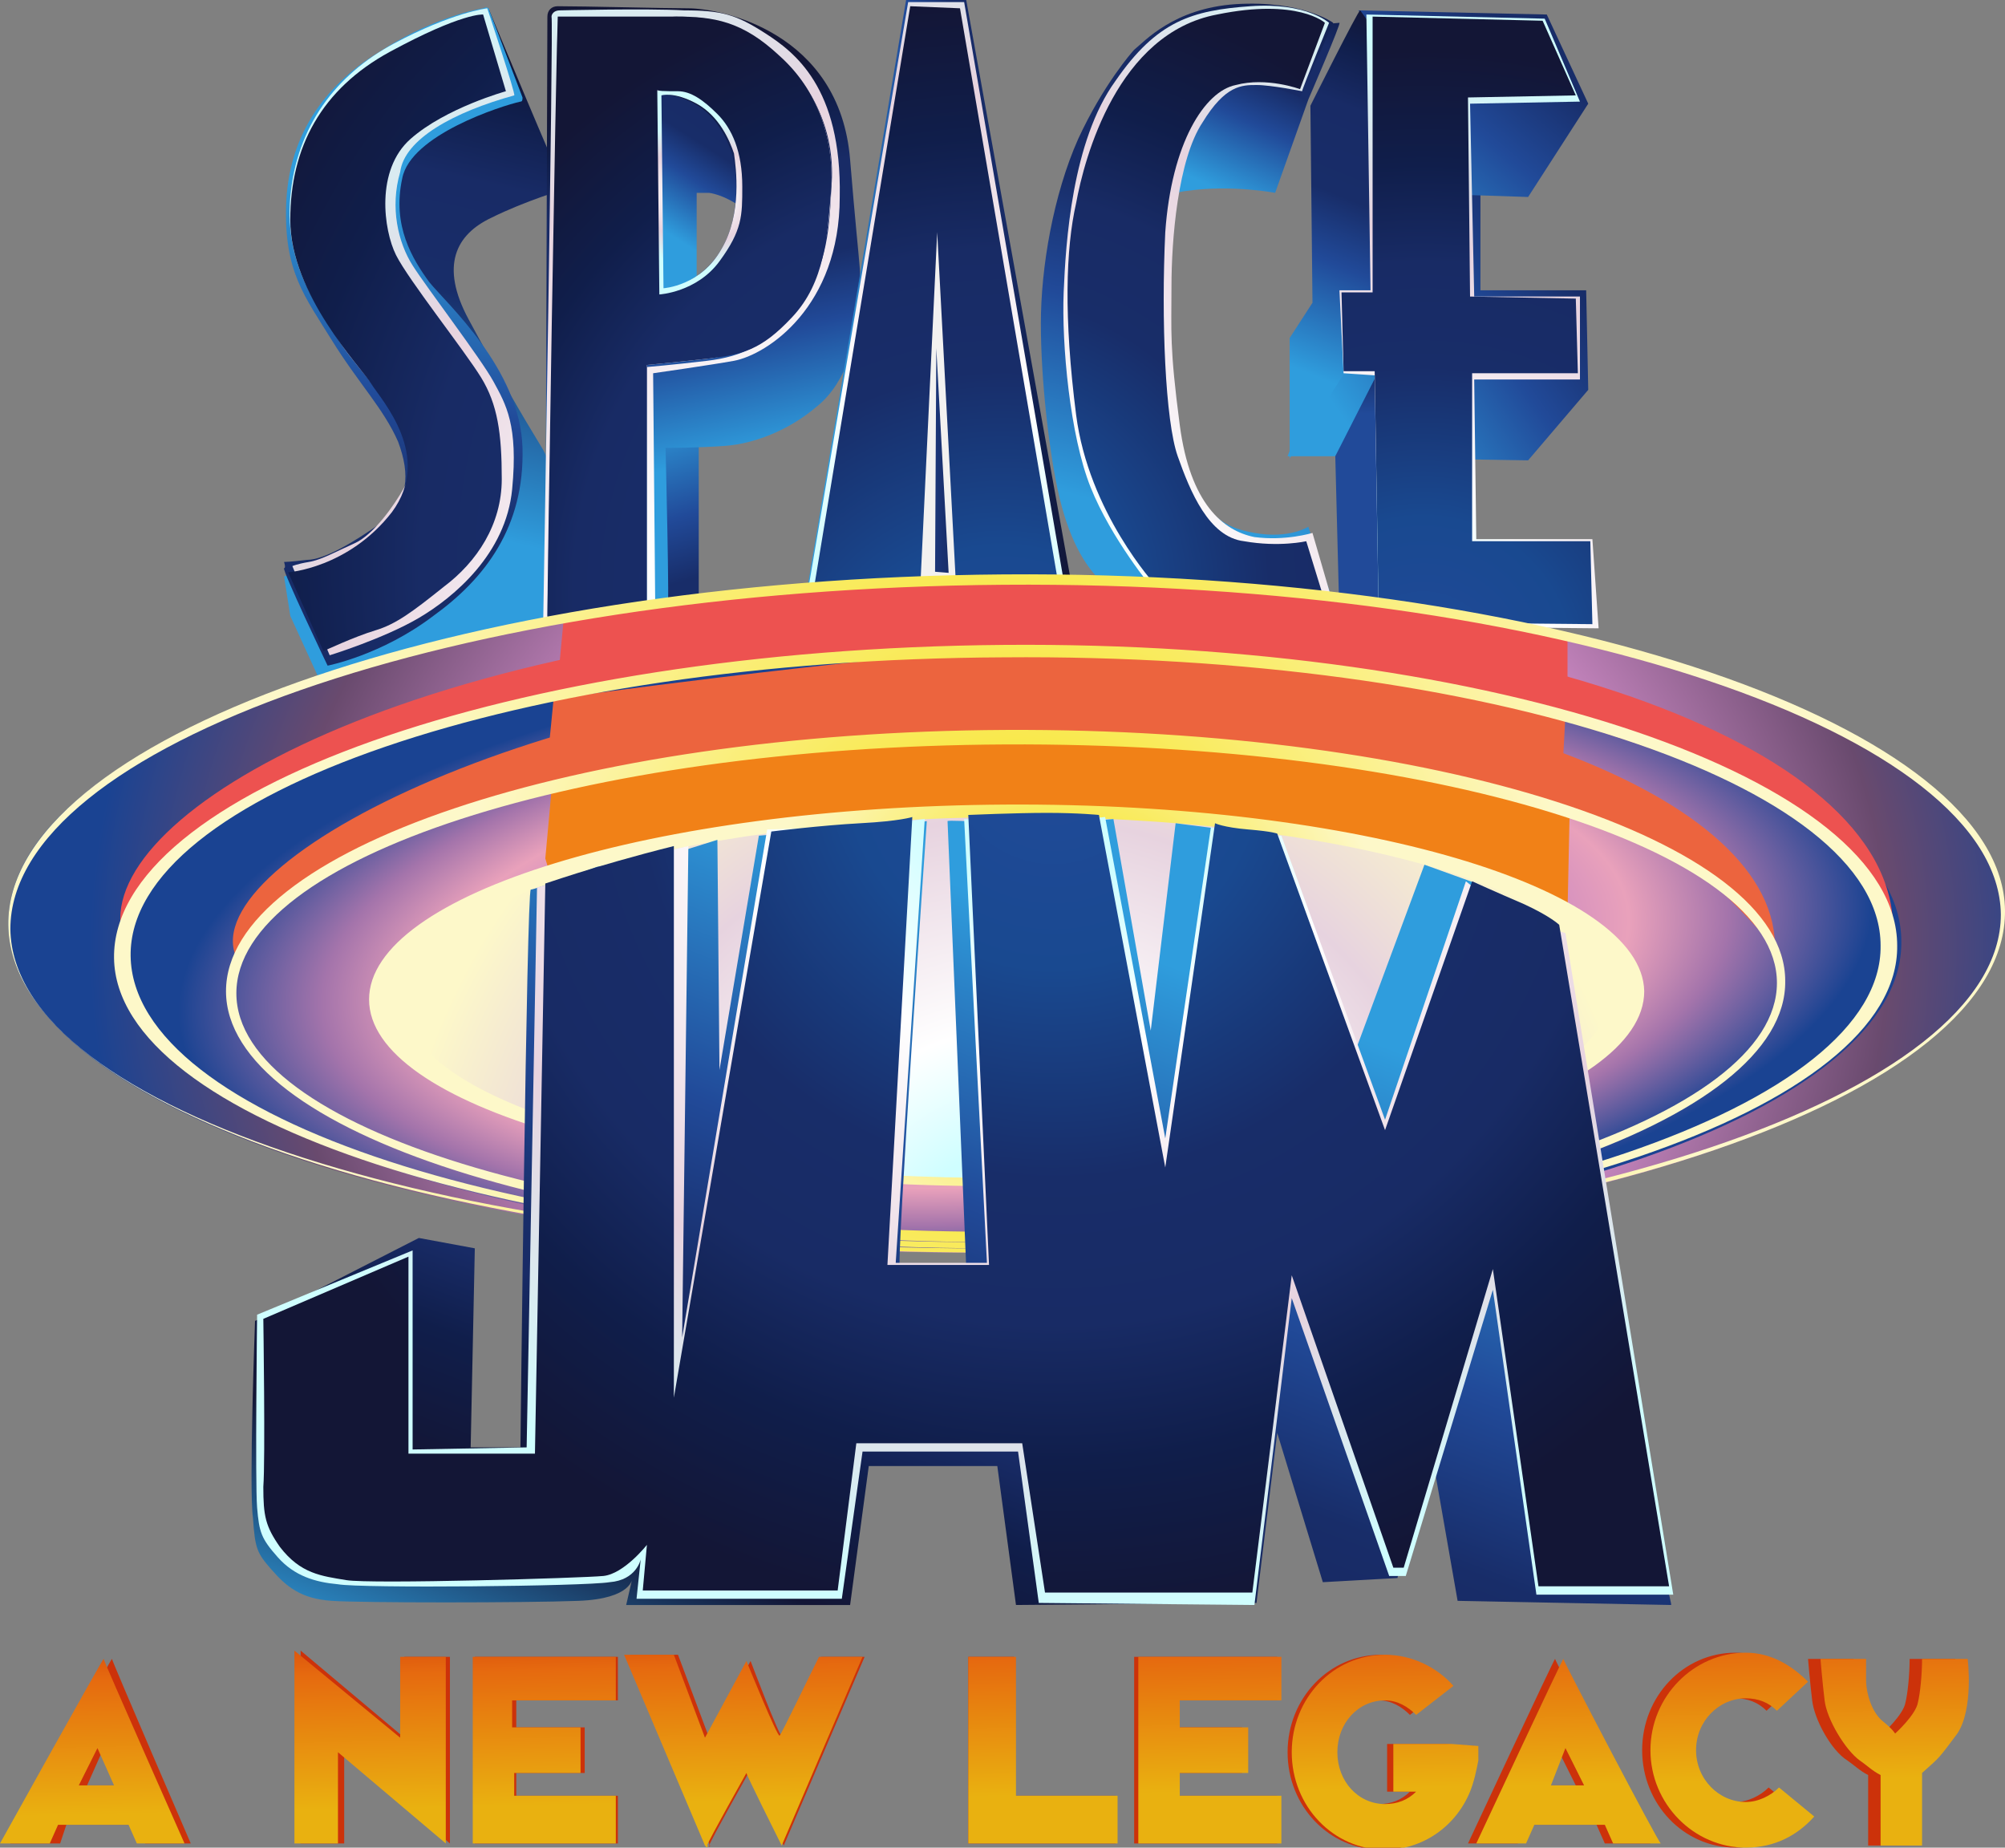 <?xml version="1.0" encoding="utf-8"?>
<!-- Generator: Adobe Illustrator 24.2.3, SVG Export Plug-In . SVG Version: 6.00 Build 0)  -->
<!DOCTYPE svg PUBLIC "-//W3C//DTD SVG 1.1//EN" "http://www.w3.org/Graphics/SVG/1.1/DTD/svg11.dtd">
<svg version="1.1"
	 id="svg8" xmlns:x="http://ns.adobe.com/Extensibility/1.0/" xmlns:i="http://ns.adobe.com/AdobeIllustrator/10.0/" xmlns:graph="http://ns.adobe.com/Graphs/1.0/" xmlns:cc="http://creativecommons.org/ns#" xmlns:dc="http://purl.org/dc/elements/1.1/" xmlns:inkscape="http://www.inkscape.org/namespaces/inkscape" xmlns:rdf="http://www.w3.org/1999/02/22-rdf-syntax-ns#" xmlns:sodipodi="http://sodipodi.sourceforge.net/DTD/sodipodi-0.dtd" xmlns:svg="http://www.w3.org/2000/svg"
	 xmlns="http://www.w3.org/2000/svg" xmlns:xlink="http://www.w3.org/1999/xlink" x="0px" y="0px" width="96.7px" height="89.1px"
	 viewBox="0 0 96.7 89.1" style="enable-background:new 0 0 96.7 89.1;" xml:space="preserve">
<rect x="0" y="0" width="96.7" height="89.1" fill="#808080" stroke="none"/>
<style type="text/css">
	.st0{fill:url(#path390_1_);}
	.st1{fill:url(#path392_1_);}
	.st2{fill:url(#path394_1_);}
	.st3{fill:#101E4B;}
	.st4{fill:url(#path398_1_);}
	.st5{fill:url(#path400_1_);}
	.st6{fill:url(#path402_1_);}
	.st7{fill:url(#path404_1_);}
	.st8{fill:url(#path406_1_);}
	.st9{fill:url(#path408_1_);}
	.st10{fill:url(#path410_1_);}
	.st11{fill:url(#path412_1_);}
	.st12{fill:url(#path414_1_);}
	.st13{fill:url(#path416_1_);}
	.st14{fill:url(#path418_1_);}
	.st15{fill:url(#path420_1_);}
	.st16{fill:url(#path422_1_);}
	.st17{fill:url(#path424_1_);}
	.st18{fill:none;stroke:#F2F1F0;stroke-width:1.786;stroke-miterlimit:43.874;}
	.st19{fill:url(#path428_1_);}
	.st20{fill:url(#path430_1_);}
	.st21{fill:url(#path432_1_);}
	.st22{fill:url(#path434_1_);}
	.st23{fill:url(#path436_1_);}
	.st24{fill:url(#path438_1_);}
	.st25{fill:url(#path440_1_);}
	.st26{fill:url(#path442_1_);}
	.st27{fill:url(#path444_1_);}
	.st28{fill:url(#path446_1_);}
	.st29{fill:url(#path448_1_);}
	.st30{fill:url(#path450_1_);}
	.st31{fill:url(#path452_1_);}
	.st32{fill:url(#path454_1_);}
	.st33{fill:#ED5250;}
	.st34{fill:#EC643E;}
	.st35{fill:#F18117;}
	.st36{fill:url(#path466_1_);}
	.st37{fill:url(#path468_1_);}
	.st38{fill:url(#path470_1_);}
	.st39{fill:url(#path472_1_);}
	.st40{fill:url(#path474_1_);}
	.st41{fill:url(#path476_1_);}
	.st42{fill:url(#path478_1_);}
	.st43{fill:#CC320A;}
	.st44{fill:url(#path504_1_);}
	.st45{fill:url(#path506_1_);}
	.st46{fill:url(#path508_1_);}
	.st47{fill:url(#path510_1_);}
	.st48{fill:url(#path512_1_);}
	.st49{fill:url(#path514_1_);}
	.st50{fill:url(#path516_1_);}
	.st51{fill:url(#path518_1_);}
	.st52{fill:url(#path520_1_);}
	.st53{fill:url(#path522_1_);}
	.st54{fill:url(#path524_1_);}
	.st55{fill:url(#path526_1_);}
</style>
<sodipodi:namedview  bordercolor="#666666" borderopacity="1.0" id="base" inkscape:current-layer="layer1" inkscape:cx="534.09302" inkscape:cy="456.287" inkscape:document-units="mm" inkscape:pageopacity="0.0" inkscape:pageshadow="2" inkscape:window-height="1017" inkscape:window-maximized="1" inkscape:window-width="1920" inkscape:window-x="-8" inkscape:window-y="-8" inkscape:zoom="0.7" pagecolor="#ffffff" showgrid="false" units="px">
	</sodipodi:namedview>
<linearGradient id="path390_1_" gradientUnits="userSpaceOnUse" x1="-321.264" y1="-20.498" x2="-320.652" y2="-19.159" gradientTransform="matrix(8.932 0 0 -8.932 2926.505 -173.128)">
	<stop  offset="0.113" style="stop-color:#2F9DDD"/>
	<stop  offset="0.385" style="stop-color:#214A99"/>
	<stop  offset="0.547" style="stop-color:#182D69"/>
	<stop  offset="0.757" style="stop-color:#182B66"/>
	<stop  offset="0.9" style="stop-color:#101E4B"/>
	<stop  offset="1" style="stop-color:#131636"/>
</linearGradient>
<path id="path390" inkscape:connector-curvature="0" class="st0" d="M55,11.7c0-0.2,0.1-2.3,2.3-2.5c2.1-0.3,4.2,0.1,4.2,0.1
	l1.6-4.5c0,0,1.6-3.7,1.5-3.7c-0.1,0-3.2,0.3-3.2,0.3l-6.1,3.4L55,11.7z"/>
<linearGradient id="path392_1_" gradientUnits="userSpaceOnUse" x1="-325.533" y1="-22.497" x2="-324.884" y2="-19.686" gradientTransform="matrix(8.932 0 0 -8.932 2926.505 -173.128)">
	<stop  offset="0.113" style="stop-color:#2F9DDD"/>
	<stop  offset="0.547" style="stop-color:#182D69"/>
	<stop  offset="0.757" style="stop-color:#182B66"/>
	<stop  offset="0.9" style="stop-color:#101E4B"/>
	<stop  offset="1" style="stop-color:#131636"/>
</linearGradient>
<path id="path392" inkscape:connector-curvature="0" class="st1" d="M27.1,8.7c-0.1,0-3.5-8.2-3.5-8.2s-0.3,0-1.1,0.1
	c-0.8,0.1-7.4,5.8-7.7,8.2c-0.3,2.4,3.4,7.6,3.9,8.4c0.4,0.8,2.6,4.8,1.5,6.8c-1.1,2-6.5,3.8-6.5,3.8l0.3,1.9l1.6,3.5l9.6-1.2l2-2.2
	c0,0,0-6.3-1-8.1c-1.1-1.8-2.2-3.7-3.6-6.3c-1.4-2.6-0.6-4.1,1.1-4.9c1.6-0.8,3.6-1.4,3.6-1.4V8.7z"/>
<linearGradient id="path394_1_" gradientUnits="userSpaceOnUse" x1="-324.254" y1="-21.424" x2="-323.652" y2="-23.416" gradientTransform="matrix(8.932 0 0 -8.932 2926.505 -173.128)">
	<stop  offset="0.113" style="stop-color:#2F9DDD"/>
	<stop  offset="0.385" style="stop-color:#214A99"/>
	<stop  offset="0.547" style="stop-color:#182D69"/>
	<stop  offset="0.757" style="stop-color:#182B66"/>
	<stop  offset="0.9" style="stop-color:#101E4B"/>
	<stop  offset="1" style="stop-color:#131636"/>
</linearGradient>
<path id="path394" inkscape:connector-curvature="0" class="st2" d="M33.7,21h-2.5v8.4h2.5V21z"/>
<path id="path396" inkscape:connector-curvature="0" class="st3" d="M53.9,12.7c1.7,0,1.7-2.6,0-2.6C52.3,10.1,52.3,12.7,53.9,12.7z
	"/>
<linearGradient id="path398_1_" gradientUnits="userSpaceOnUse" x1="-320.709" y1="-21.843" x2="-317.979" y2="-19.961" gradientTransform="matrix(8.932 0 0 -8.932 2926.505 -173.128)">
	<stop  offset="0.113" style="stop-color:#2F9DDD"/>
	<stop  offset="0.385" style="stop-color:#214A99"/>
	<stop  offset="0.547" style="stop-color:#182D69"/>
	<stop  offset="0.757" style="stop-color:#182B66"/>
	<stop  offset="0.9" style="stop-color:#101E4B"/>
	<stop  offset="1" style="stop-color:#131636"/>
</linearGradient>
<path id="path398" inkscape:connector-curvature="0" class="st4" d="M69.7,10.1c0.1,0,1.7-1.1,1.7-1.1l0,5l5.1,0l0.1,4.8l-2.9,3.4
	l-6.2-0.1l-0.4-4.7l-2.7,4.6l-2.3,0l2.3-5.9l1.6-5.2L69.7,10.1z"/>
<linearGradient id="path400_1_" gradientUnits="userSpaceOnUse" x1="-324.206" y1="-20.692" x2="-323.577" y2="-19.707" gradientTransform="matrix(8.932 0 0 -8.932 2926.505 -173.128)">
	<stop  offset="0.113" style="stop-color:#2F9DDD"/>
	<stop  offset="0.385" style="stop-color:#214A99"/>
	<stop  offset="0.547" style="stop-color:#182D69"/>
	<stop  offset="0.757" style="stop-color:#182B66"/>
	<stop  offset="0.9" style="stop-color:#101E4B"/>
	<stop  offset="1" style="stop-color:#131636"/>
</linearGradient>
<path id="path400" inkscape:connector-curvature="0" class="st5" d="M36.5,4.9l-5-2.6l-0.4,7.3c0,0,0,0,0.1,0v5.7h2.4V9.3
	c0.2,0,0.4,0,0.6,0c1.3,0.2,2.5,1.5,2.5,1.5L36.5,4.9z"/>
<linearGradient id="path402_1_" gradientUnits="userSpaceOnUse" x1="-325.263" y1="-20.062" x2="-325.968" y2="-23.889" gradientTransform="matrix(8.932 0 0 -8.932 2926.505 -173.128)">
	<stop  offset="0.113" style="stop-color:#2F9DDD"/>
	<stop  offset="0.385" style="stop-color:#214A99"/>
	<stop  offset="0.547" style="stop-color:#182D69"/>
	<stop  offset="0.757" style="stop-color:#182B66"/>
	<stop  offset="0.9" style="stop-color:#101E4B"/>
	<stop  offset="1" style="stop-color:#131636"/>
</linearGradient>
<path id="path402" inkscape:connector-curvature="0" class="st6" d="M23.6,0.5c0-0.1-0.1-0.2-0.3-0.1c-0.6,0.1-2.7,0.6-5,2.1
	c-2.8,1.7-4.4,4.2-4.5,7.4c-0.1,3.2,0.9,4.4,2.2,6.5c1.3,2.1,2.5,3.3,3.2,4.9c0.6,1.6,0.5,2.9-0.8,3.9C17,26.2,15.6,27,14.8,27
	c-0.8,0.1-1.1,0.1-1.1,0.1s0.1,0.3,0,0.3c-0.1,0.1,2.1,4.7,2.1,4.7s2.6-0.5,5.1-2.4c2.5-1.8,4.4-4.3,4.3-8.1c-0.1-3.8-3.7-7-4.5-8
	c-0.8-1.1-1.8-2.7-1.3-5c0.4-2.1,4.8-3.5,5.7-3.7c0.1,0,0.1-0.1,0.1-0.2L23.6,0.5z"/>
<linearGradient id="path404_1_" gradientUnits="userSpaceOnUse" x1="-323.752" y1="-22.122" x2="-324.216" y2="-19.918" gradientTransform="matrix(8.932 0 0 -8.932 2926.505 -173.128)">
	<stop  offset="0.113" style="stop-color:#2F9DDD"/>
	<stop  offset="0.385" style="stop-color:#214A99"/>
	<stop  offset="0.547" style="stop-color:#182D69"/>
	<stop  offset="0.757" style="stop-color:#182B66"/>
	<stop  offset="0.9" style="stop-color:#101E4B"/>
	<stop  offset="1" style="stop-color:#131636"/>
</linearGradient>
<path id="path404" inkscape:connector-curvature="0" class="st7" d="M41,7.7c-0.5-6.2-6.3-7.3-7.8-7.3c-1.2,0-5-0.1-6.3-0.1
	c-0.3,0-0.5,0.2-0.5,0.5l-0.1,29.5L29,28c0,0,3,1.5,3.2,1.6c0.1,0-0.1-8-0.1-8s1.6,0,2.9-0.1c1.3-0.1,3-0.7,4.4-1.9
	c1.5-1.2,2-3.5,2-4.6C41.6,13,41.5,13.8,41,7.7L41,7.7z M34.8,12c-1,1.8-3.1,2.1-3.1,2.1s0.1-9.4,0.1-9.5c0,0,0.6-0.2,1.7,0.4
	c1.1,0.6,1.6,1.8,1.8,2.4C35.5,8.1,35.8,10.3,34.8,12z"/>
<radialGradient id="path406_1_" cx="-408.458" cy="104.433" r="9.668408e-02" gradientTransform="matrix(43.136 0 0 -43.136 17652.918 4514.111)" gradientUnits="userSpaceOnUse">
	<stop  offset="0.163" style="stop-color:#CFFEFF"/>
	<stop  offset="0.325" style="stop-color:#FFFFFF"/>
	<stop  offset="0.618" style="stop-color:#E7D3DF"/>
	<stop  offset="0.877" style="stop-color:#CFFEFF"/>
</radialGradient>
<path id="path406" inkscape:connector-curvature="0" class="st8" d="M31,4.1v10.4h5.6V4.1H31z M34.8,12c-1,1.8-2.8,1.9-2.8,1.9
	s-0.1-9.2-0.1-9.3c0,0,0.6-0.2,1.7,0.4c1.1,0.6,1.6,1.8,1.8,2.4C35.5,8.1,35.8,10.3,34.8,12L34.8,12z"/>
<linearGradient id="path408_1_" gradientUnits="userSpaceOnUse" x1="-321.44" y1="-22.608" x2="-320.478" y2="-18.91" gradientTransform="matrix(8.932 0 0 -8.932 2926.505 -173.128)">
	<stop  offset="0.113" style="stop-color:#2F9DDD"/>
	<stop  offset="0.385" style="stop-color:#214A99"/>
	<stop  offset="0.547" style="stop-color:#182D69"/>
	<stop  offset="0.757" style="stop-color:#182B66"/>
	<stop  offset="0.9" style="stop-color:#101E4B"/>
	<stop  offset="1" style="stop-color:#131636"/>
</linearGradient>
<path id="path408" inkscape:connector-curvature="0" class="st9" d="M54.7,2.4c-0.1,0.1-1.5,1.7-2.7,4.3c-1.2,2.7-1.8,6.2-1.8,8.9
	c0,2.7,0.4,6.3,0.9,8.4c1.1,4.6,3.4,4.8,3.4,4.8l9,0.8l1.3-1c0,0-0.4,0.3-0.5,0.3s-1.2-3.5-1.2-3.5s-0.9,0.6-2.6,0.3
	c-1.7-0.3-2.7-1-3.6-4.4c-1-3.4-0.9-9.8-0.4-12.1c0.5-2.3,1.5-4.6,3-5c1.5-0.4,3.2,0.5,3.2,0.5l1.6-3.6c0,0-1.5-1.1-4.7-0.9
	C56.6,0.4,55.2,2,54.7,2.4L54.7,2.4z"/>
<linearGradient id="path410_1_" gradientUnits="userSpaceOnUse" x1="-320.636" y1="-20.86" x2="-318.585" y2="-18.45" gradientTransform="matrix(8.932 0 0 -8.932 2926.505 -173.128)">
	<stop  offset="0.113" style="stop-color:#2F9DDD"/>
	<stop  offset="0.385" style="stop-color:#214A99"/>
	<stop  offset="0.547" style="stop-color:#182D69"/>
	<stop  offset="0.757" style="stop-color:#182B66"/>
	<stop  offset="0.9" style="stop-color:#101E4B"/>
	<stop  offset="1" style="stop-color:#131636"/>
</linearGradient>
<path id="path410" inkscape:connector-curvature="0" class="st10" d="M70.4,9.4C70.4,9.4,70.4,9.4,70.4,9.4c0.5,0,3.3,0.1,3.3,0.1
	L76.6,5l-2-4.3c0,0-9.1-0.2-9.1-0.2c0.1,0,3.2,3.7,3.2,3.7L70.4,9.4z"/>
<linearGradient id="path412_1_" gradientUnits="userSpaceOnUse" x1="-320.278" y1="-22.212" x2="-320.198" y2="-20.667" gradientTransform="matrix(8.932 0 0 -8.932 2926.505 -173.128)">
	<stop  offset="0.385" style="stop-color:#214A99"/>
	<stop  offset="0.547" style="stop-color:#182D69"/>
	<stop  offset="0.757" style="stop-color:#182B66"/>
	<stop  offset="0.9" style="stop-color:#101E4B"/>
	<stop  offset="1" style="stop-color:#131636"/>
</linearGradient>
<path id="path412" inkscape:connector-curvature="0" class="st11" d="M67.3,29.8h-2.7L64.4,22l2.8-5.5L67.3,29.8z"/>
<radialGradient id="path414_1_" cx="-410.687" cy="123.167" r="9.668203e-02" gradientTransform="matrix(461.685 0 0 -461.685 189653.016 56897.426)" gradientUnits="userSpaceOnUse">
	<stop  offset="0.163" style="stop-color:#CFFEFF"/>
	<stop  offset="0.325" style="stop-color:#FFFFFF"/>
	<stop  offset="0.618" style="stop-color:#E7D3DF"/>
	<stop  offset="0.877" style="stop-color:#CFFEFF"/>
</radialGradient>
<path id="path414" inkscape:connector-curvature="0" class="st12" d="M24.8,4.6c0.1,0-1.3-4.2-1.3-4.2s-1.7,0.2-4.5,1.7
	c-2.8,1.5-4.7,4-5,7.4c-0.3,3.4,1.5,5.5,2.2,6.7c0.7,1.2,2.3,2.8,2.8,3.8c0.5,1.1,1.2,2.3,0.5,3.5c-0.5,0.9-1.5,2.3-2.4,2.7
	c-0.9,0.4-1.6,0.8-2.2,0.9c-0.6,0.1-0.8,0.2-0.8,0.2l1.8,4.3c0,0,2.6-0.8,4.3-1.8c1.7-1,4.2-3.1,4.5-6.2c0.3-3.1-0.3-4.1-0.9-5.2
	c-0.6-1.1-3.2-4.5-3.9-5.6c-0.7-1.1-1.1-2.8-0.6-4.5C19.5,6.7,21.9,5.4,24.8,4.6L24.8,4.6z"/>
<linearGradient id="path416_1_" gradientUnits="userSpaceOnUse" x1="-323.309" y1="-21.033" x2="-321.866" y2="-21.033" gradientTransform="matrix(8.932 0 0 -8.932 2926.505 -173.128)">
	<stop  offset="0.113" style="stop-color:#2F9DDD"/>
	<stop  offset="0.385" style="stop-color:#214A99"/>
	<stop  offset="0.547" style="stop-color:#182D69"/>
	<stop  offset="0.757" style="stop-color:#182B66"/>
	<stop  offset="0.9" style="stop-color:#101E4B"/>
	<stop  offset="1" style="stop-color:#131636"/>
</linearGradient>
<path id="path416" inkscape:connector-curvature="0" class="st13" d="M50.2,28.5c0.1,0,1.5-0.2,1.5-0.2L46.6,0h-2.9l-4.8,28.6
	l2.3,0.9L50.2,28.5z"/>
<radialGradient id="path418_1_" cx="-410.686" cy="123.166" r="9.668192e-02" gradientTransform="matrix(461.241 0 0 -461.241 189470.359 56842.152)" gradientUnits="userSpaceOnUse">
	<stop  offset="0.163" style="stop-color:#CFFEFF"/>
	<stop  offset="0.325" style="stop-color:#FFFFFF"/>
	<stop  offset="0.618" style="stop-color:#E7D3DF"/>
	<stop  offset="0.877" style="stop-color:#CFFEFF"/>
</radialGradient>
<path id="path418" inkscape:connector-curvature="0" class="st14" d="M43.8,0.1c0.1,0,2.7,0,2.7,0L51.3,28c0,0-2.8-0.2-2.9-0.1
	c-0.1,0-2.5,0.2-2.5,0.2L45.1,15l-0.5,13.2c0,0-2.7-0.6-2.7-0.6c-0.1,0-2.9,0.7-2.9,0.7L43.8,0.1z"/>
<radialGradient id="path420_1_" cx="-410.686" cy="123.166" r="9.668204e-02" gradientTransform="matrix(461.241 0 0 -461.241 189470.359 56842.152)" gradientUnits="userSpaceOnUse">
	<stop  offset="0.163" style="stop-color:#CFFEFF"/>
	<stop  offset="0.325" style="stop-color:#FFFFFF"/>
	<stop  offset="0.618" style="stop-color:#E7D3DF"/>
	<stop  offset="0.877" style="stop-color:#CFFEFF"/>
</radialGradient>
<path id="path420" inkscape:connector-curvature="0" class="st15" d="M62.8,4.4c0-0.1,1.3-3.3,1.3-3.3s-1.1-1-3.8-0.8
	c-2.8,0.2-4.5,0.7-6.5,3.6c-2.1,2.9-2.4,7.8-2.5,10.2c-0.1,2.5,0.3,6.9,1.3,9.4c1,2.5,3,4.9,3,4.9l4.2-0.6l4.4,1l-0.9-3.1
	c0,0-1.3,0.4-2.8,0.2c-1.5-0.3-3.1-1.6-3.6-5.4s-0.4-4.5-0.4-6.7c0-2.2,0.3-6.1,1.5-7.9c1.1-1.8,1.9-1.8,2.6-1.8
	C61.3,4.1,62.8,4.4,62.8,4.4L62.8,4.4z"/>
<linearGradient id="path422_1_" gradientUnits="userSpaceOnUse" x1="-320.784" y1="-21.585" x2="-319.961" y2="-19.544" gradientTransform="matrix(8.932 0 0 -8.932 2926.505 -173.128)">
	<stop  offset="0.113" style="stop-color:#2F9DDD"/>
	<stop  offset="0.385" style="stop-color:#214A99"/>
	<stop  offset="0.547" style="stop-color:#182D69"/>
	<stop  offset="0.757" style="stop-color:#182B66"/>
	<stop  offset="0.9" style="stop-color:#101E4B"/>
	<stop  offset="1" style="stop-color:#131636"/>
</linearGradient>
<path id="path422" inkscape:connector-curvature="0" class="st16" d="M65.6,0.5c-0.1,0-2.4,4.6-2.4,4.6l0.1,9.5l-1.1,1.7l0,5.8
	l2.7-4.2l3.5-5.5l0.1-7.9L65.6,0.5z"/>
<radialGradient id="path424_1_" cx="-411.106" cy="122.867" r="9.668226e-02" gradientTransform="matrix(378.555 0 0 -378.555 155688.516 46545.207)" gradientUnits="userSpaceOnUse">
	<stop  offset="0.163" style="stop-color:#CFFEFF"/>
	<stop  offset="0.325" style="stop-color:#FFFFFF"/>
	<stop  offset="0.618" style="stop-color:#E7D3DF"/>
	<stop  offset="0.877" style="stop-color:#CFFEFF"/>
</radialGradient>
<path id="path424" inkscape:connector-curvature="0" class="st17" d="M65.9,0.7L66.1,14l-1.5,0l0.2,4l1.5,0.1l0.2,12.1l10.6,0.1
	L76.8,26l-5.6,0l-0.1-7.7l5.1,0l0-4l-5.1,0c0,0-0.2-9.3-0.2-9.3c0.1,0,5.3-0.1,5.3-0.1l-1.7-4L65.9,0.7z"/>
<path id="path426" inkscape:connector-curvature="0" class="st18" d="M44.2,28.4c0.1,0,2.5,0.2,2.5,0.2l-1-18.2l-1.4-0.2L44.2,28.4z
	"/>
<radialGradient id="path428_1_" cx="-410.737" cy="123.316" r="9.668219e-02" gradientTransform="matrix(552.052 0 0 -552.052 226796.828 68104.672)" gradientUnits="userSpaceOnUse">
	<stop  offset="0" style="stop-color:#214A99"/>
	<stop  offset="0.205" style="stop-color:#194990"/>
	<stop  offset="0.412" style="stop-color:#182D69"/>
	<stop  offset="0.556" style="stop-color:#182B65"/>
	<stop  offset="0.69" style="stop-color:#101E4B"/>
	<stop  offset="0.848" style="stop-color:#131636"/>
</radialGradient>
<path id="path428" inkscape:connector-curvature="0" class="st19" d="M23.3,0.7l1.1,3.7c0,0-2.9,0.8-4.6,2.3
	c-1.7,1.5-1.3,4.4-0.7,5.6c0.6,1.2,3.3,4.6,4.1,5.9c0.8,1.3,1,2.7,1,4.9c0,2.2-1.2,4-2.8,5.2c-1.5,1.2-2.3,1.8-3.3,2.1
	c-1,0.3-2.5,1-2.5,1l-1.7-3.8c0,0,2.9-0.2,5-2.9c2-2.7-0.5-5.4-1-6.2c-0.5-0.8-3.9-4.3-3.9-7.9c0-3.5,1.5-6.3,4.8-8.1
	C22.3,0.6,23.3,0.7,23.3,0.7z"/>
<radialGradient id="path430_1_" cx="-410.785" cy="122.932" r="9.668229e-02" gradientTransform="matrix(395.214 0 0 -395.214 162397.141 48617.531)" gradientUnits="userSpaceOnUse">
	<stop  offset="0" style="stop-color:#214A99"/>
	<stop  offset="0.205" style="stop-color:#194990"/>
	<stop  offset="0.412" style="stop-color:#182D69"/>
	<stop  offset="0.556" style="stop-color:#182B65"/>
	<stop  offset="0.69" style="stop-color:#101E4B"/>
	<stop  offset="0.848" style="stop-color:#131636"/>
</radialGradient>
<path id="path430" inkscape:connector-curvature="0" class="st20" d="M43.9,0.3l-4.6,27.8c0,0,1.6-0.1,2.8-0.1c1.2,0,2.3,0,2.3,0
	l0.8-16.8l0.9,16.9c0,0,1.3-0.1,2.8-0.2c1.2,0,2.1,0,2.1,0L46.3,0.4L43.9,0.3z"/>
<radialGradient id="path432_1_" cx="-410.741" cy="122.639" r="9.668199e-02" gradientTransform="matrix(357.662 0 0 -357.662 146953.609 43891.742)" gradientUnits="userSpaceOnUse">
	<stop  offset="0" style="stop-color:#214A99"/>
	<stop  offset="0.205" style="stop-color:#194990"/>
	<stop  offset="0.412" style="stop-color:#182D69"/>
	<stop  offset="0.556" style="stop-color:#182B65"/>
	<stop  offset="0.69" style="stop-color:#101E4B"/>
	<stop  offset="0.848" style="stop-color:#131636"/>
</radialGradient>
<path id="path432" inkscape:connector-curvature="0" class="st21" d="M63.9,1.1l-1.2,3.2c0,0-1.6-0.6-3.1-0.2
	c-1.5,0.3-3.1,2.8-3.4,7.1c-0.2,4.2,0,9.1,0.6,10.8c0.6,1.7,1.5,3.9,3.2,4.1c1.7,0.3,3,0,3,0l0.8,2.6c0,0-4.1-0.2-5.5-0.3
	c-1.4-0.1-2.5,0-2.5-0.1c-0.1-0.1-3.3-3.6-3.9-8.3s-0.5-8,0-10.2c0.4-2.2,2-8.2,6.8-9.1C62.6-0.1,63.9,1.1,63.9,1.1L63.9,1.1z"/>
<radialGradient id="path434_1_" cx="-411.223" cy="122.911" r="9.668236e-02" gradientTransform="matrix(387.152 0 0 -387.152 159273.219 47618.82)" gradientUnits="userSpaceOnUse">
	<stop  offset="0" style="stop-color:#214A99"/>
	<stop  offset="0.205" style="stop-color:#194990"/>
	<stop  offset="0.412" style="stop-color:#182D69"/>
	<stop  offset="0.556" style="stop-color:#182B65"/>
	<stop  offset="0.69" style="stop-color:#101E4B"/>
	<stop  offset="0.848" style="stop-color:#131636"/>
</radialGradient>
<path id="path434" inkscape:connector-curvature="0" class="st22" d="M66.2,0.8L74.4,1L76,4.6l-5.2,0.1l0.1,9.6l5.1,0.1l0.1,3.6H71
	v8.1l5.7,0l0.1,4L66.5,30l-0.2-12.1l-1.5,0l-0.1-3.8h1.5L66.2,0.8z"/>
<radialGradient id="path436_1_" cx="-410.686" cy="123.168" r="9.668165e-02" gradientTransform="matrix(461.239 0 0 -461.251 189469.672 56844.156)" gradientUnits="userSpaceOnUse">
	<stop  offset="0.163" style="stop-color:#CFFEFF"/>
	<stop  offset="0.325" style="stop-color:#FFFFFF"/>
	<stop  offset="0.618" style="stop-color:#E7D3DF"/>
	<stop  offset="0.877" style="stop-color:#CFFEFF"/>
</radialGradient>
<path id="path436" inkscape:connector-curvature="0" class="st23" d="M26.5,29.9c0.1,0,1-0.3,1.8-0.5c-1,0.1-1.6,0.3-1.8,0.3
	C26.5,29.9,26.5,29.9,26.5,29.9z"/>
<radialGradient id="path438_1_" cx="-410.688" cy="123.25" r="9.668216e-02" gradientTransform="matrix(482.133 0 0 -482.133 198051.891 59456.77)" gradientUnits="userSpaceOnUse">
	<stop  offset="0.163" style="stop-color:#CFFEFF"/>
	<stop  offset="0.325" style="stop-color:#FFFFFF"/>
	<stop  offset="0.618" style="stop-color:#E7D3DF"/>
	<stop  offset="0.877" style="stop-color:#CFFEFF"/>
</radialGradient>
<path id="path438" inkscape:connector-curvature="0" class="st24" d="M36.9,1.6c-1.4-0.9-2.1-1.1-3.9-1.1c-1.8-0.1-6,0-6,0
	c-0.3,0-0.4,0.2-0.4,0.3c0.1,0.2-0.4,28.9-0.4,29.1c0.2,0.4,1-0.4,1.2-0.2c0.2,0.2,0.4-27.1,0.7-27c1.4,0.1,3.4-1.9,4.5-1.9
	c1.8,0,3.2,0.3,5,1.9c1.8,1.7,2.7,3.9,2.5,6.3c-0.1,2.4-0.3,4.1-1.7,5.9c-1.3,1.7-2.6,2.3-4.3,2.5c-1.7,0.2-2.9,0.3-2.9,0.3v11.4
	c0,0-0.1,0-0.2,0l0.6,0L31.5,18c0,0,2.8-0.4,3.9-0.6c1.6-0.3,5.1-2.6,5.1-7.9C40.6,4.2,38.3,2.5,36.9,1.6L36.9,1.6z"/>
<radialGradient id="path440_1_" cx="-410.741" cy="122.638" r="9.668188e-02" gradientTransform="matrix(357.663 0 0 -357.653 146953.875 43890.309)" gradientUnits="userSpaceOnUse">
	<stop  offset="0" style="stop-color:#214A99"/>
	<stop  offset="0.205" style="stop-color:#194990"/>
	<stop  offset="0.412" style="stop-color:#182D69"/>
	<stop  offset="0.556" style="stop-color:#182B65"/>
	<stop  offset="0.69" style="stop-color:#101E4B"/>
	<stop  offset="0.848" style="stop-color:#131636"/>
</radialGradient>
<path id="path440" inkscape:connector-curvature="0" class="st25" d="M28.2,29.5c0.1,0,0.1,0,0.2,0c1.1-0.1,2.2-0.3,2.6-0.4l-2,0.2
	C29,29.2,28.7,29.3,28.2,29.5L28.2,29.5z"/>
<radialGradient id="path442_1_" cx="-410.741" cy="122.639" r="9.668246e-02" gradientTransform="matrix(357.663 0 0 -357.662 146953.875 43891.742)" gradientUnits="userSpaceOnUse">
	<stop  offset="0" style="stop-color:#214A99"/>
	<stop  offset="0.205" style="stop-color:#194990"/>
	<stop  offset="0.412" style="stop-color:#182D69"/>
	<stop  offset="0.556" style="stop-color:#182B65"/>
	<stop  offset="0.69" style="stop-color:#101E4B"/>
	<stop  offset="0.848" style="stop-color:#131636"/>
</radialGradient>
<path id="path442" inkscape:connector-curvature="0" class="st26" d="M26.9,0.7C26.9,0.7,26.9,0.7,26.9,0.7l0,0.1l-0.5,28.9
	c0,0,0,0,0.1,0C26.4,27.6,26.9,3.6,26.9,0.7L26.9,0.7z"/>
<radialGradient id="path444_1_" cx="-410.686" cy="123.166" r="9.668241e-02" gradientTransform="matrix(461.241 0 0 -461.241 189470.359 56842.152)" gradientUnits="userSpaceOnUse">
	<stop  offset="0.163" style="stop-color:#CFFEFF"/>
	<stop  offset="0.325" style="stop-color:#FFFFFF"/>
	<stop  offset="0.618" style="stop-color:#E7D3DF"/>
	<stop  offset="0.877" style="stop-color:#CFFEFF"/>
</radialGradient>
<path id="path444" inkscape:connector-curvature="0" class="st27" d="M31.2,17.6c0,0,1.1-0.1,2.9-0.3c1.7-0.2,2.3-0.9,3.9-2.3
	c1.6-1.5,2-3.6,2.1-6c0.1-2.4-0.7-4.7-2.5-6.3c-1.8-1.7-3.2-1.9-5-1.9c-1.7,0-5.3,0-5.7,0c-0.1,2.8-0.5,26.9-0.5,29
	c0.2,0,0.7-0.2,1.8-0.3c0.5-0.1,0.8-0.2,0.8-0.2l2-0.2c0.1,0,0.2,0,0.2,0L31.2,17.6L31.2,17.6z M32.6,4.3c0.6,0,1.1,0.2,1.8,1
	C35.2,6,35.8,7,35.7,8.4s0.3,2.7-0.8,4.2c-1.1,1.5-3.2,1.7-3.2,1.7l-0.1-9.9C31.6,4.4,32.1,4.3,32.6,4.3z"/>
<radialGradient id="path446_1_" cx="-410.741" cy="122.639" r="9.668233e-02" gradientTransform="matrix(357.662 0 0 -357.662 146953.609 43891.746)" gradientUnits="userSpaceOnUse">
	<stop  offset="0" style="stop-color:#214A99"/>
	<stop  offset="0.205" style="stop-color:#194990"/>
	<stop  offset="0.412" style="stop-color:#182D69"/>
	<stop  offset="0.556" style="stop-color:#182B65"/>
	<stop  offset="0.69" style="stop-color:#101E4B"/>
	<stop  offset="0.848" style="stop-color:#131636"/>
</radialGradient>
<path id="path446" inkscape:connector-curvature="0" class="st28" d="M31.2,17.6c0,0,1.1-0.1,2.9-0.3c1.7-0.2,2.6-0.4,4.1-2
	c1.6-1.7,1.7-3.9,1.9-6.3c0.1-2.4-0.7-4.7-2.5-6.3c-1.8-1.7-3.2-1.9-5-1.9c-1.7,0-5.3,0-5.7,0c-0.1,2.8-0.5,26.9-0.5,29
	c0.2,0,0.7-0.2,1.8-0.3c0.5-0.1,0.8-0.2,0.8-0.2l2-0.2c0.1,0,0.2,0,0.2,0L31.2,17.6L31.2,17.6z M32.7,4.4c0.6,0,1.2,0.4,1.9,1.1
	c0.7,0.7,1.2,1.8,1.2,3.5c0,1.4,0,2.1-1.1,3.6c-1.1,1.5-2.9,1.6-2.9,1.6l-0.1-9.9C31.6,4.4,32.1,4.4,32.7,4.4L32.7,4.4z"/>
<radialGradient id="path448_1_" cx="-410.85" cy="123.303" r="9.668181e-02" gradientTransform="matrix(476.129 -6.381 -5.58 -416.37 196358.719 48763.891)" gradientUnits="userSpaceOnUse">
	<stop  offset="0" style="stop-color:#A474AB"/>
	<stop  offset="0.152" style="stop-color:#E9A1BB"/>
	<stop  offset="0.253" style="stop-color:#C785C1"/>
	<stop  offset="0.557" style="stop-color:#C987C1"/>
	<stop  offset="0.792" style="stop-color:#694A6E"/>
	<stop  offset="0.978" style="stop-color:#1A4392"/>
</radialGradient>
<path id="path448" inkscape:connector-curvature="0" class="st29" d="M96.6,43.9c0.1,9-21.4,16.4-48,16.5
	C22.1,60.7,0.5,53.5,0.4,44.6c-0.1-9,21.4-16.4,48-16.5C75,27.9,96.6,35,96.6,43.9z"/>
<radialGradient id="path450_1_" cx="-414.116" cy="124.736" r="9.668206e-02" gradientTransform="matrix(-4.056 -144.782 -477.29 13.369 57906.84 -61575.688)" gradientUnits="userSpaceOnUse">
	<stop  offset="0.253" style="stop-color:#C785C1"/>
	<stop  offset="0.693" style="stop-color:#C987C1"/>
	<stop  offset="0.848" style="stop-color:#E9A1BB"/>
	<stop  offset="1" style="stop-color:#A474AB"/>
</radialGradient>
<path id="path450" inkscape:connector-curvature="0" class="st30" d="M87.2,47.9c0,6.3-17.1,11.5-38.3,11.6
	c-21.2,0.1-38.4-4.8-38.5-11.1c0-6.3,17.1-11.5,38.3-11.6C70,36.7,87.2,41.6,87.2,47.9z"/>
<radialGradient id="path452_1_" cx="-410.8" cy="121.357" r="9.667296e-02" gradientTransform="matrix(448.694 -14.769 -5.358 -162.777 185022.375 13732.956)" gradientUnits="userSpaceOnUse">
	<stop  offset="0.253" style="stop-color:#C785C1"/>
	<stop  offset="0.372" style="stop-color:#694A6E"/>
	<stop  offset="0.583" style="stop-color:#C987C1"/>
	<stop  offset="0.713" style="stop-color:#E9A1BB"/>
	<stop  offset="0.83" style="stop-color:#A474AB"/>
	<stop  offset="1" style="stop-color:#1A4392"/>
</radialGradient>
<path id="path452" inkscape:connector-curvature="0" class="st31" d="M91.7,45.4c0.1,8.1-19.1,14.8-42.8,14.9
	C25.2,60.5,6,54.1,5.9,46C5.9,37.9,25,31.2,48.7,31C72.4,30.8,91.7,37.3,91.7,45.4z"/>
<radialGradient id="path454_1_" cx="-410.815" cy="123.464" r="9.668230e-02" gradientTransform="matrix(349.641 -2.353 -2.353 -349.641 143978.109 42261.945)" gradientUnits="userSpaceOnUse">
	<stop  offset="0.163" style="stop-color:#CFFEFF"/>
	<stop  offset="0.325" style="stop-color:#FFFFFF"/>
	<stop  offset="0.618" style="stop-color:#E7D3DF"/>
	<stop  offset="0.866" style="stop-color:#FDF8C9"/>
</radialGradient>
<path id="path454" inkscape:connector-curvature="0" class="st32" d="M78.4,48c0,4.8-13.2,8.9-29.5,9c-16.3,0.1-29.6-3.7-29.6-8.6
	c0-4.8,13.2-9.1,29.5-9.2C65.1,39,78.4,43.2,78.4,48L78.4,48z"/>
<path id="path456" inkscape:connector-curvature="0" class="st33" d="M48.3,31.3c-8.1,0.1-16.1,0.9-22.8,2.5
	C16.8,36,10.1,39.3,7.7,42c-1,1.1-1.9,3.5-1.9,2.3c0-5.9,16-14.5,42.7-14.8c23.6-0.3,42.7,6.2,42.8,15.2c0,1-1.5-3.9-4.4-5.5
	C80.9,36.1,68.1,31.2,48.3,31.3z"/>
<path id="path458" inkscape:connector-curvature="0" class="st34" d="M48.1,35.6c-11.4,0.1-23.2,1.8-30.1,5
	c-5.7,2.7-6.3,6.6-6.7,5.3c-1.3-4.8,16.2-13.5,37.1-13.6c20.9-0.1,37,5.8,37.2,13.2c0,0.6-3.3-4.4-7.2-5.3
	C74.9,39.2,66.8,35.5,48.1,35.6L48.1,35.6z"/>
<path id="path460" inkscape:connector-curvature="0" class="st35" d="M26.3,41.4l0.3-3.3c0,0,10.2-1.8,12.2-2.2
	c2-0.3,15.1-0.2,19.4,0.1c4.3,0.2,11.3,1.2,13.2,1.8c1.9,0.6,4.3,1.5,4.3,1.5l-0.1,4.7c0,0-6-3.2-14.6-4.1
	c-8.6-0.9-13.5-1.4-21.6-0.2c-8.1,1.1-12.8,2.7-12.8,2.7L26.3,41.4z"/>
<path id="path462" inkscape:connector-curvature="0" class="st34" d="M26.7,33.7l-0.4,4.1c0,0,16.7-4.1,20-3.8
	c3.3,0.4,14.2,0.9,16,1.3c1.8,0.4,13,2.9,13,2.9l0.2-3.7c0,0-14.9-4.1-25.1-3.4C40.3,31.8,26.7,33.7,26.7,33.7L26.7,33.7z"/>
<path id="path464" inkscape:connector-curvature="0" class="st33" d="M26.9,32.9l0.3-3.2c0,0,15.8-1.8,22.4-1.8
	c6.7,0.1,21,1.5,22.8,2.2s3.2,0.5,3.2,0.5l0,3c0,0-20.7-2.5-26.5-2.4C43.4,31.3,27.4,32.7,26.9,32.9L26.9,32.9z"/>
<radialGradient id="path466_1_" cx="-411.183" cy="121.214" r="9.668212e-02" gradientTransform="matrix(154.665 -1.041 -1.041 -154.665 63773.781 18366.113)" gradientUnits="userSpaceOnUse">
	<stop  offset="0" style="stop-color:#FFFFFF"/>
	<stop  offset="0.362" style="stop-color:#F8E740"/>
	<stop  offset="1" style="stop-color:#FDF8C9"/>
</radialGradient>
<path id="path466" inkscape:connector-curvature="0" class="st36" d="M48.5,38.8c-17,0.1-30.7,4.3-30.7,9.4s13.8,9.1,30.8,9
	c17-0.1,30.7-4.3,30.7-9.4C79.2,42.8,65.5,38.7,48.5,38.8L48.5,38.8z M48.6,56.8c-16.1,0.1-29.1-3.7-29.1-8.5c0-4.8,13-8.8,29-8.9
	c16.1-0.1,29.1,3.7,29.1,8.5C77.7,52.7,64.7,56.7,48.6,56.8z"/>
<radialGradient id="path468_1_" cx="-410.798" cy="122.98" r="9.668023e-02" gradientTransform="matrix(332.285 -2.237 -2.237 -332.285 136825.453 39991.172)" gradientUnits="userSpaceOnUse">
	<stop  offset="0" style="stop-color:#FFFFFF"/>
	<stop  offset="0.362" style="stop-color:#F8E740"/>
	<stop  offset="1" style="stop-color:#FDF8C9"/>
</radialGradient>
<path id="path468" inkscape:connector-curvature="0" class="st37" d="M48.4,31.1c-23.8,0.2-43,7.1-42.9,15.1
	C5.6,54,24.9,60.3,48.6,60.2c23.8-0.2,43-6.7,42.9-14.6C91.5,37.6,72.2,30.9,48.4,31.1z M48.6,59.9C25.3,60.1,6.4,53.9,6.3,46.1
	c-0.1-7.8,18.8-14.3,42.1-14.4c23.3-0.2,42.3,6.1,42.3,13.9C90.8,53.3,71.9,59.8,48.6,59.9z"/>
<radialGradient id="path470_1_" cx="-410.783" cy="123.109" r="9.667676e-02" gradientTransform="matrix(372.006 -2.504 -2.504 -372.006 153170.578 44812.75)" gradientUnits="userSpaceOnUse">
	<stop  offset="0" style="stop-color:#FFFFFF"/>
	<stop  offset="0.362" style="stop-color:#F8E740"/>
	<stop  offset="1" style="stop-color:#FDF8C9"/>
</radialGradient>
<path id="path470" inkscape:connector-curvature="0" class="st38" d="M48.4,27.7c-26.6,0.2-48.1,8-48,16.9
	c0.1,8.9,21.7,16,48.3,15.8c26.6-0.2,48.1-7.5,48-16.5C96.6,35.1,75,27.5,48.4,27.7z M48.6,60.2c-26.5,0.2-48-6.7-48.1-15.4
	C0.5,36,21.9,28.4,48.4,28.2c26.5-0.2,48,7.2,48.1,15.9C96.5,52.8,75.1,60,48.6,60.2z"/>
<radialGradient id="path472_1_" cx="-410.821" cy="122.805" r="9.667615e-02" gradientTransform="matrix(289.456 -1.948 -1.948 -289.456 119202.461 34793.82)" gradientUnits="userSpaceOnUse">
	<stop  offset="0" style="stop-color:#FFFFFF"/>
	<stop  offset="0.362" style="stop-color:#F8E740"/>
	<stop  offset="1" style="stop-color:#FDF8C9"/>
</radialGradient>
<path id="path472" inkscape:connector-curvature="0" class="st39" d="M48.5,35.2C27.7,35.3,10.9,41,10.9,47.8
	c0,6.8,16.9,12.2,37.7,12.1c20.8-0.1,37.6-5.8,37.5-12.6C86.1,40.5,69.2,35.1,48.5,35.2z M48.6,59.4c-20.5,0.1-37.2-5-37.2-11.5
	c0-6.5,16.5-11.9,37.1-12c20.5-0.1,37.2,5,37.2,11.5C85.7,53.9,69.1,59.3,48.6,59.4L48.6,59.4z"/>
<linearGradient id="path474_1_" gradientUnits="userSpaceOnUse" x1="-321.203" y1="-23.943" x2="-323.236" y2="-29.338" gradientTransform="matrix(8.932 0 0 -8.932 2926.505 -173.128)">
	<stop  offset="0.113" style="stop-color:#2F9DDD"/>
	<stop  offset="0.385" style="stop-color:#214A99"/>
	<stop  offset="0.547" style="stop-color:#182D69"/>
	<stop  offset="0.596" style="stop-color:#182B66"/>
	<stop  offset="0.674" style="stop-color:#101E4B"/>
	<stop  offset="0.793" style="stop-color:#131636"/>
	<stop  offset="0.995" style="stop-color:#2F9DDD"/>
</linearGradient>
<path id="path474" inkscape:connector-curvature="0" class="st40" d="M12.3,63.7c0.1,0,7.9-4,7.9-4l2.7,0.5l-0.2,9.6l2.4,0
	c0,0,0.3-26.9,0.5-26.9c0.2,0,3.2-1.1,3.2-1.1s3.4-0.6,3.5-0.6c0.1,0,2.3-0.7,2.3-0.7l0.1,11.1l1.9-11.3c0,0,3.5-0.3,4-0.3
	c0.6,0,4.1-0.4,4.1-0.4s-1.5,21.6-1.3,21.6c0.2-0.1,3.2-0.1,3.2-0.1l-0.9-21.5c0-0.1,4.2,0.2,4.2,0.2l3.8-0.3l1.8,10.2l1.2-10
	l3.1,0.4c0,0,1.7,0.4,1.7,0.5c0,0.1,3.9,10,3.9,10l3.3-8.9l2.5,0.9l3.7,2.3l3.2,23c0,0,2.6,9.5,2.5,9.5c-0.1,0-10.3-0.2-10.3-0.2
	l-1.4-8l-1.5,6.9l-3.6,0.2l-2.2-7.2l-1,8.2L49,77.4l-0.9-6.7h-6.2L41,77.4l-10.8,0l0.3-1.3c0,0,0,1-2.6,1.1
	c-2.6,0.1-10.5,0.1-11.9,0c-1.5-0.1-2.2-0.7-2.9-1.5c-0.7-0.8-0.8-1-0.9-2.5C12,71.8,12.3,63.7,12.3,63.7L12.3,63.7z"/>
<radialGradient id="path476_1_" cx="-410.802" cy="123.29" r="9.668206e-02" gradientTransform="matrix(482.077 0 0 -482.077 198089.844 59471.57)" gradientUnits="userSpaceOnUse">
	<stop  offset="0.163" style="stop-color:#CFFEFF"/>
	<stop  offset="0.325" style="stop-color:#FFFFFF"/>
	<stop  offset="0.618" style="stop-color:#E7D3DF"/>
	<stop  offset="0.877" style="stop-color:#CFFEFF"/>
</radialGradient>
<path id="path476" inkscape:connector-curvature="0" class="st41" d="M19.9,60.3c0,0.2,0,9.6,0,9.6l5.5-0.1l0.5-27l5.6-1.6l1.7-0.4
	l-0.3,23.7L37,40l3.8-0.1l3.8-0.4l-1.4,21.4l4.4,0l-1.1-21.4l4,0.2l2.8-0.3l2.9,15.5l2.2-15l1.6,0.3l1.8,0.1l5,13.7l3.9-11.5l2,1.6
	l2.8,0.9l5.2,31.9h-6.6L72,62.2L67.8,76H67l-4.7-13.4l-1.8,14.8l-10.4-0.1L49.1,70h-7.5l-1,7.1h-9.9l0.2-1.9c0,0-0.2,1-1.5,1.1
	c-1.2,0.2-12,0.3-13.1,0.1c-1.1-0.1-2.1-0.4-2.9-1.3c-0.8-0.9-0.9-1.2-1-2.4c-0.1-1.2,0-9.3,0-9.3L19.9,60.3z"/>
<radialGradient id="path478_1_" cx="-410.778" cy="123.374" r="9.668213e-02" gradientTransform="matrix(517.333 0 0 -517.333 212559.578 63861.551)" gradientUnits="userSpaceOnUse">
	<stop  offset="0" style="stop-color:#214A99"/>
	<stop  offset="0.205" style="stop-color:#194990"/>
	<stop  offset="0.412" style="stop-color:#182D69"/>
	<stop  offset="0.556" style="stop-color:#182B65"/>
	<stop  offset="0.69" style="stop-color:#101E4B"/>
	<stop  offset="0.848" style="stop-color:#131636"/>
</radialGradient>
<path id="path478" inkscape:connector-curvature="0" class="st42" d="M32.5,40.8v26.6l4.7-27.3c0,0,2.4-0.3,4.3-0.4
	c1.9-0.1,2.5-0.3,2.5-0.3l-1.2,21.6h4.9l-1-21.7c0,0,2.3-0.1,3.8-0.1c1.5,0,2.5,0.1,2.5,0.1l3.2,17l2.4-16.6c0,0,0.4,0.2,1.6,0.3
	c1.2,0.1,1.4,0.2,1.4,0.2l5.2,14.3L71,42.5c0,0,1.1,0.5,2.5,1.1c1.3,0.6,1.7,1,1.7,1l5.3,31.9h-6.3L72,61.2l-4.3,14.4h-0.5
	l-4.9-14.1l-1.9,15.3h-10l-1.1-7.2h-8l-0.9,7.1h-9.4l0.2-2.2c0,0-1.1,1.4-2.1,1.5c-1,0.1-11.2,0.4-12.4,0.2
	c-1.2-0.2-2.2-0.3-3.2-1.6c-0.7-1-0.8-1.5-0.8-2.9c0.1-1.3,0-8.1,0-8.1l7-3l0,9.5h6.1l0.5-27.5C26.1,42.7,28.5,41.8,32.5,40.8
	L32.5,40.8z"/>
<path id="path480" inkscape:connector-curvature="0" class="st43" d="M94.3,80h-2.2c0,0.8-0.1,1.7-0.2,2.1c-0.1,0.6-1.1,1.5-1.1,1.5
	s-0.1-0.2-0.6-0.6c-0.5-0.5-0.8-1.3-0.8-2c0-0.3,0-0.6,0-1h-2.2c0,0,0.1,1.2,0.2,2c0.1,0.9,0.9,2.4,1.7,2.9c0.3,0.2,0.6,0.5,1,0.7
	V89h2v-3.5c0.9-0.8,0.8-0.7,1.7-1.9C94.6,82.4,94.3,80,94.3,80L94.3,80z"/>
<path id="path482" inkscape:connector-curvature="0" class="st43" d="M83.7,86.9c-1.3,0-2.4-1.1-2.4-2.5c0-1.4,1.1-2.5,2.4-2.5
	c0.6,0,1.1,0.2,1.5,0.6l1.5-1.4c-0.8-0.8-1.8-1.4-3-1.4c-2.5,0-4.5,2.1-4.5,4.7c0,2.6,2,4.7,4.5,4.7c1.3,0,2.5-0.6,3.3-1.5l-1.7-1.4
	C84.9,86.6,84.3,86.9,83.7,86.9z"/>
<path id="path484" inkscape:connector-curvature="0" class="st43" d="M69.7,84.1h-2.8v2.3h1.1c-0.4,0.4-0.9,0.6-1.5,0.6
	c-1.2,0-2.3-1.1-2.3-2.5c0-1.4,1-2.5,2.3-2.5c0.6,0,1.1,0.3,1.5,0.7l1.8-1.4c-0.8-0.9-2-1.5-3.2-1.5c-2.5,0-4.5,2.1-4.5,4.7
	c0,2.6,2,4.7,4.5,4.7c1.8,0,3.4-1.1,4.1-2.8c0.2-0.5,0.3-1,0.4-1.5l0-0.7L69.7,84.1L69.7,84.1z"/>
<path id="path486" inkscape:connector-curvature="0" class="st43" d="M61.6,82v-2.1h-6.9v9h6.9v-2.3h-4.9v-1.1h3.2v-2.2h-3.2V82
	H61.6z"/>
<path id="path488" inkscape:connector-curvature="0" class="st43" d="M29.8,82v-2.1h-6.9v9h6.9v-2.3h-4.9v-1.1h3.3v-2.2h-3.3V82
	H29.8z"/>
<path id="path490" inkscape:connector-curvature="0" class="st43" d="M48.9,79.9h-2.2v9h7.1v-2.3h-4.9V79.9z"/>
<path id="path492" inkscape:connector-curvature="0" class="st43" d="M5.4,80c0-0.1-4.9,8.9-4.9,8.9l2.4,0L3.2,88h3.4L7,88.9l2.2,0
	C9.2,88.9,5.4,80.1,5.4,80L5.4,80z M4.2,86.1L5,84.3l0.8,1.8H4.2z"/>
<path id="path494" inkscape:connector-curvature="0" class="st43" d="M75,80c0-0.1-4.2,8.9-4.2,8.9l2.4,0l0.4-0.9H77l0.4,0.9l2.2,0
	C79.6,88.9,75,80.1,75,80L75,80z M74.4,86.1l0.7-1.8l0.9,1.8H74.4z"/>
<path id="path496" inkscape:connector-curvature="0" class="st43" d="M21.7,88.9L21.7,88.9l0-9h-2.2v3.9l-5-4.2v9.3h2.1v-4.4
	L21.7,88.9z"/>
<path id="path498" inkscape:connector-curvature="0" class="st43" d="M34.2,89.1c0,0,0-0.1,0.1-0.1h-0.1L34.2,89.1z"/>
<path id="path500" inkscape:connector-curvature="0" class="st43" d="M34.2,89c0.1-0.3,1.9-3.5,1.9-3.5c0,0.1,1.5,3.1,1.7,3.5
	l3.9-9.1h-2.1c-0.6,1.2-1.8,3.7-1.9,3.8c-0.1,0.1-1.5-3.6-1.5-3.6l-2,3.7l-1.5-4h-2.3l3.8,9.1L34.2,89z"/>
<path id="path502" inkscape:connector-curvature="0" class="st43" d="M37.8,89L37.8,89L37.8,89L37.8,89z"/>
<linearGradient id="path504_1_" gradientUnits="userSpaceOnUse" x1="-317.44" y1="-27.857" x2="-317.416" y2="-29.004" gradientTransform="matrix(8.932 0 0 -8.932 2926.505 -173.128)">
	<stop  offset="0" style="stop-color:#CC320A"/>
	<stop  offset="0.346" style="stop-color:#E66A0F"/>
	<stop  offset="0.982" style="stop-color:#E9B110"/>
</linearGradient>
<path id="path504" inkscape:connector-curvature="0" class="st44" d="M94.9,80h-2.2c0,0.8-0.1,1.7-0.2,2.1c-0.1,0.6-1.1,1.5-1.1,1.5
	s-0.1-0.2-0.6-0.6s-0.8-1.3-0.8-2c0-0.3,0-0.6,0-1h-2.2c0,0,0.1,1.2,0.2,2c0.1,0.9,1,2.4,1.7,2.9c0.3,0.2,0.6,0.5,1,0.7V89h2v-3.5
	c0.9-0.8,0.8-0.7,1.7-1.9C95.2,82.4,94.9,80,94.9,80L94.9,80z"/>
<linearGradient id="path506_1_" gradientUnits="userSpaceOnUse" x1="-318.323" y1="-27.875" x2="-318.3" y2="-29.022" gradientTransform="matrix(8.932 0 0 -8.932 2926.505 -173.128)">
	<stop  offset="0" style="stop-color:#CC320A"/>
	<stop  offset="0.346" style="stop-color:#E66A0F"/>
	<stop  offset="0.982" style="stop-color:#E9B110"/>
</linearGradient>
<path id="path506" inkscape:connector-curvature="0" class="st45" d="M84.2,86.9c-1.3,0-2.4-1.1-2.4-2.5c0-1.4,1.1-2.5,2.4-2.5
	c0.6,0,1.1,0.2,1.5,0.6l1.5-1.4c-0.8-0.8-1.8-1.4-3-1.4c-2.5,0-4.6,2.1-4.6,4.7c0,2.6,2.1,4.7,4.6,4.7c1.4,0,2.5-0.6,3.3-1.5
	l-1.7-1.4C85.4,86.6,84.8,86.9,84.2,86.9z"/>
<linearGradient id="path508_1_" gradientUnits="userSpaceOnUse" x1="-320.187" y1="-27.913" x2="-320.164" y2="-29.059" gradientTransform="matrix(8.932 0 0 -8.932 2926.505 -173.128)">
	<stop  offset="0" style="stop-color:#CC320A"/>
	<stop  offset="0.346" style="stop-color:#E66A0F"/>
	<stop  offset="0.982" style="stop-color:#E9B110"/>
</linearGradient>
<path id="path508" inkscape:connector-curvature="0" class="st46" d="M70,84.1h-2.8v2.3h1.1c-0.4,0.4-0.9,0.6-1.5,0.6
	c-1.3,0-2.3-1.1-2.3-2.5c0-1.4,1-2.5,2.3-2.5c0.6,0,1.1,0.3,1.5,0.7l1.8-1.4c-0.8-0.9-2-1.5-3.3-1.5c-2.5,0-4.5,2.1-4.5,4.7
	c0,2.6,2,4.7,4.5,4.7c1.8,0,3.4-1.1,4.1-2.8c0.2-0.5,0.3-1,0.4-1.5l0-0.7L70,84.1L70,84.1z"/>
<linearGradient id="path510_1_" gradientUnits="userSpaceOnUse" x1="-321.142" y1="-27.932" x2="-321.118" y2="-29.079" gradientTransform="matrix(8.932 0 0 -8.932 2926.505 -173.128)">
	<stop  offset="0" style="stop-color:#CC320A"/>
	<stop  offset="0.346" style="stop-color:#E66A0F"/>
	<stop  offset="0.982" style="stop-color:#E9B110"/>
</linearGradient>
<path id="path510" inkscape:connector-curvature="0" class="st47" d="M61.8,82v-2.1h-6.9v9h6.9v-2.3h-4.9v-1.1h3.3v-2.2h-3.3V82
	H61.8z"/>
<linearGradient id="path512_1_" gradientUnits="userSpaceOnUse" x1="-324.737" y1="-28.005" x2="-324.714" y2="-29.151" gradientTransform="matrix(8.932 0 0 -8.932 2926.505 -173.128)">
	<stop  offset="0" style="stop-color:#CC320A"/>
	<stop  offset="0.346" style="stop-color:#E66A0F"/>
	<stop  offset="0.982" style="stop-color:#E9B110"/>
</linearGradient>
<path id="path512" inkscape:connector-curvature="0" class="st48" d="M29.7,82v-2.1h-6.9v9h6.9v-2.3h-4.9v-1.1H28v-2.2h-3.3V82H29.7
	z"/>
<linearGradient id="path514_1_" gradientUnits="userSpaceOnUse" x1="-322.048" y1="-27.95" x2="-322.025" y2="-29.097" gradientTransform="matrix(8.932 0 0 -8.932 2926.505 -173.128)">
	<stop  offset="0" style="stop-color:#CC320A"/>
	<stop  offset="0.346" style="stop-color:#E66A0F"/>
	<stop  offset="0.982" style="stop-color:#E9B110"/>
</linearGradient>
<path id="path514" inkscape:connector-curvature="0" class="st49" d="M48.9,79.9h-2.2v9h7.2v-2.3h-4.9V79.9z"/>
<linearGradient id="path516_1_" gradientUnits="userSpaceOnUse" x1="-327.182" y1="-28.054" x2="-327.159" y2="-29.201" gradientTransform="matrix(8.932 0 0 -8.932 2926.505 -173.128)">
	<stop  offset="0" style="stop-color:#CC320A"/>
	<stop  offset="0.346" style="stop-color:#E66A0F"/>
	<stop  offset="0.982" style="stop-color:#E9B110"/>
</linearGradient>
<path id="path516" inkscape:connector-curvature="0" class="st50" d="M5,80c0-0.1-5,8.9-5,8.9l2.4,0L2.8,88h3.4l0.4,0.9l2.3,0
	C8.9,88.9,5,80.1,5,80L5,80z M3.8,86.1l0.9-1.8l0.8,1.8H3.8z"/>
<linearGradient id="path518_1_" gradientUnits="userSpaceOnUse" x1="-319.219" y1="-27.893" x2="-319.196" y2="-29.04" gradientTransform="matrix(8.932 0 0 -8.932 2926.505 -173.128)">
	<stop  offset="0" style="stop-color:#CC320A"/>
	<stop  offset="0.346" style="stop-color:#E66A0F"/>
	<stop  offset="0.982" style="stop-color:#E9B110"/>
</linearGradient>
<path id="path518" inkscape:connector-curvature="0" class="st51" d="M75.4,80c0-0.1-4.2,8.9-4.2,8.9l2.4,0L74,88h3.4l0.4,0.9l2.3,0
	C80,88.9,75.4,80.1,75.4,80L75.4,80z M74.8,86.1l0.7-1.8l0.9,1.8H74.8z"/>
<linearGradient id="path520_1_" gradientUnits="userSpaceOnUse" x1="-325.678" y1="-28.024" x2="-325.654" y2="-29.17" gradientTransform="matrix(8.932 0 0 -8.932 2926.505 -173.128)">
	<stop  offset="0" style="stop-color:#CC320A"/>
	<stop  offset="0.346" style="stop-color:#E66A0F"/>
	<stop  offset="0.982" style="stop-color:#E9B110"/>
</linearGradient>
<path id="path520" inkscape:connector-curvature="0" class="st52" d="M21.5,88.9L21.5,88.9l0-9h-2.2v3.9l-5.1-4.2v9.3h2.1v-4.4
	L21.5,88.9z"/>
<linearGradient id="path522_1_" gradientUnits="userSpaceOnUse" x1="-323.866" y1="-27.987" x2="-323.843" y2="-29.134" gradientTransform="matrix(8.932 0 0 -8.932 2926.505 -173.128)">
	<stop  offset="0" style="stop-color:#CC320A"/>
	<stop  offset="0.346" style="stop-color:#E66A0F"/>
	<stop  offset="0.982" style="stop-color:#E9B110"/>
</linearGradient>
<path id="path522" inkscape:connector-curvature="0" class="st53" d="M34.1,89.1c0,0,0-0.1,0.1-0.1H34L34.1,89.1z"/>
<linearGradient id="path524_1_" gradientUnits="userSpaceOnUse" x1="-323.637" y1="-27.982" x2="-323.614" y2="-29.129" gradientTransform="matrix(8.932 0 0 -8.932 2926.505 -173.128)">
	<stop  offset="0" style="stop-color:#CC320A"/>
	<stop  offset="0.346" style="stop-color:#E66A0F"/>
	<stop  offset="0.982" style="stop-color:#E9B110"/>
</linearGradient>
<path id="path524" inkscape:connector-curvature="0" class="st54" d="M34.1,89c0.1-0.3,1.9-3.5,1.9-3.5c0,0.1,1.5,3.1,1.7,3.5
	l3.9-9.1h-2.1c-0.6,1.2-1.8,3.7-1.9,3.8c-0.1,0.1-1.6-3.6-1.6-3.6l-2,3.7l-1.5-4h-2.4L34,89L34.1,89z"/>
<linearGradient id="path526_1_" gradientUnits="userSpaceOnUse" x1="-323.453" y1="-27.978" x2="-323.43" y2="-29.125" gradientTransform="matrix(8.932 0 0 -8.932 2926.505 -173.128)">
	<stop  offset="0" style="stop-color:#CC320A"/>
	<stop  offset="0.346" style="stop-color:#E66A0F"/>
	<stop  offset="0.982" style="stop-color:#E9B110"/>
</linearGradient>
<path id="path526" inkscape:connector-curvature="0" class="st55" d="M37.8,89L37.8,89L37.8,89L37.8,89z"/>
</svg>
